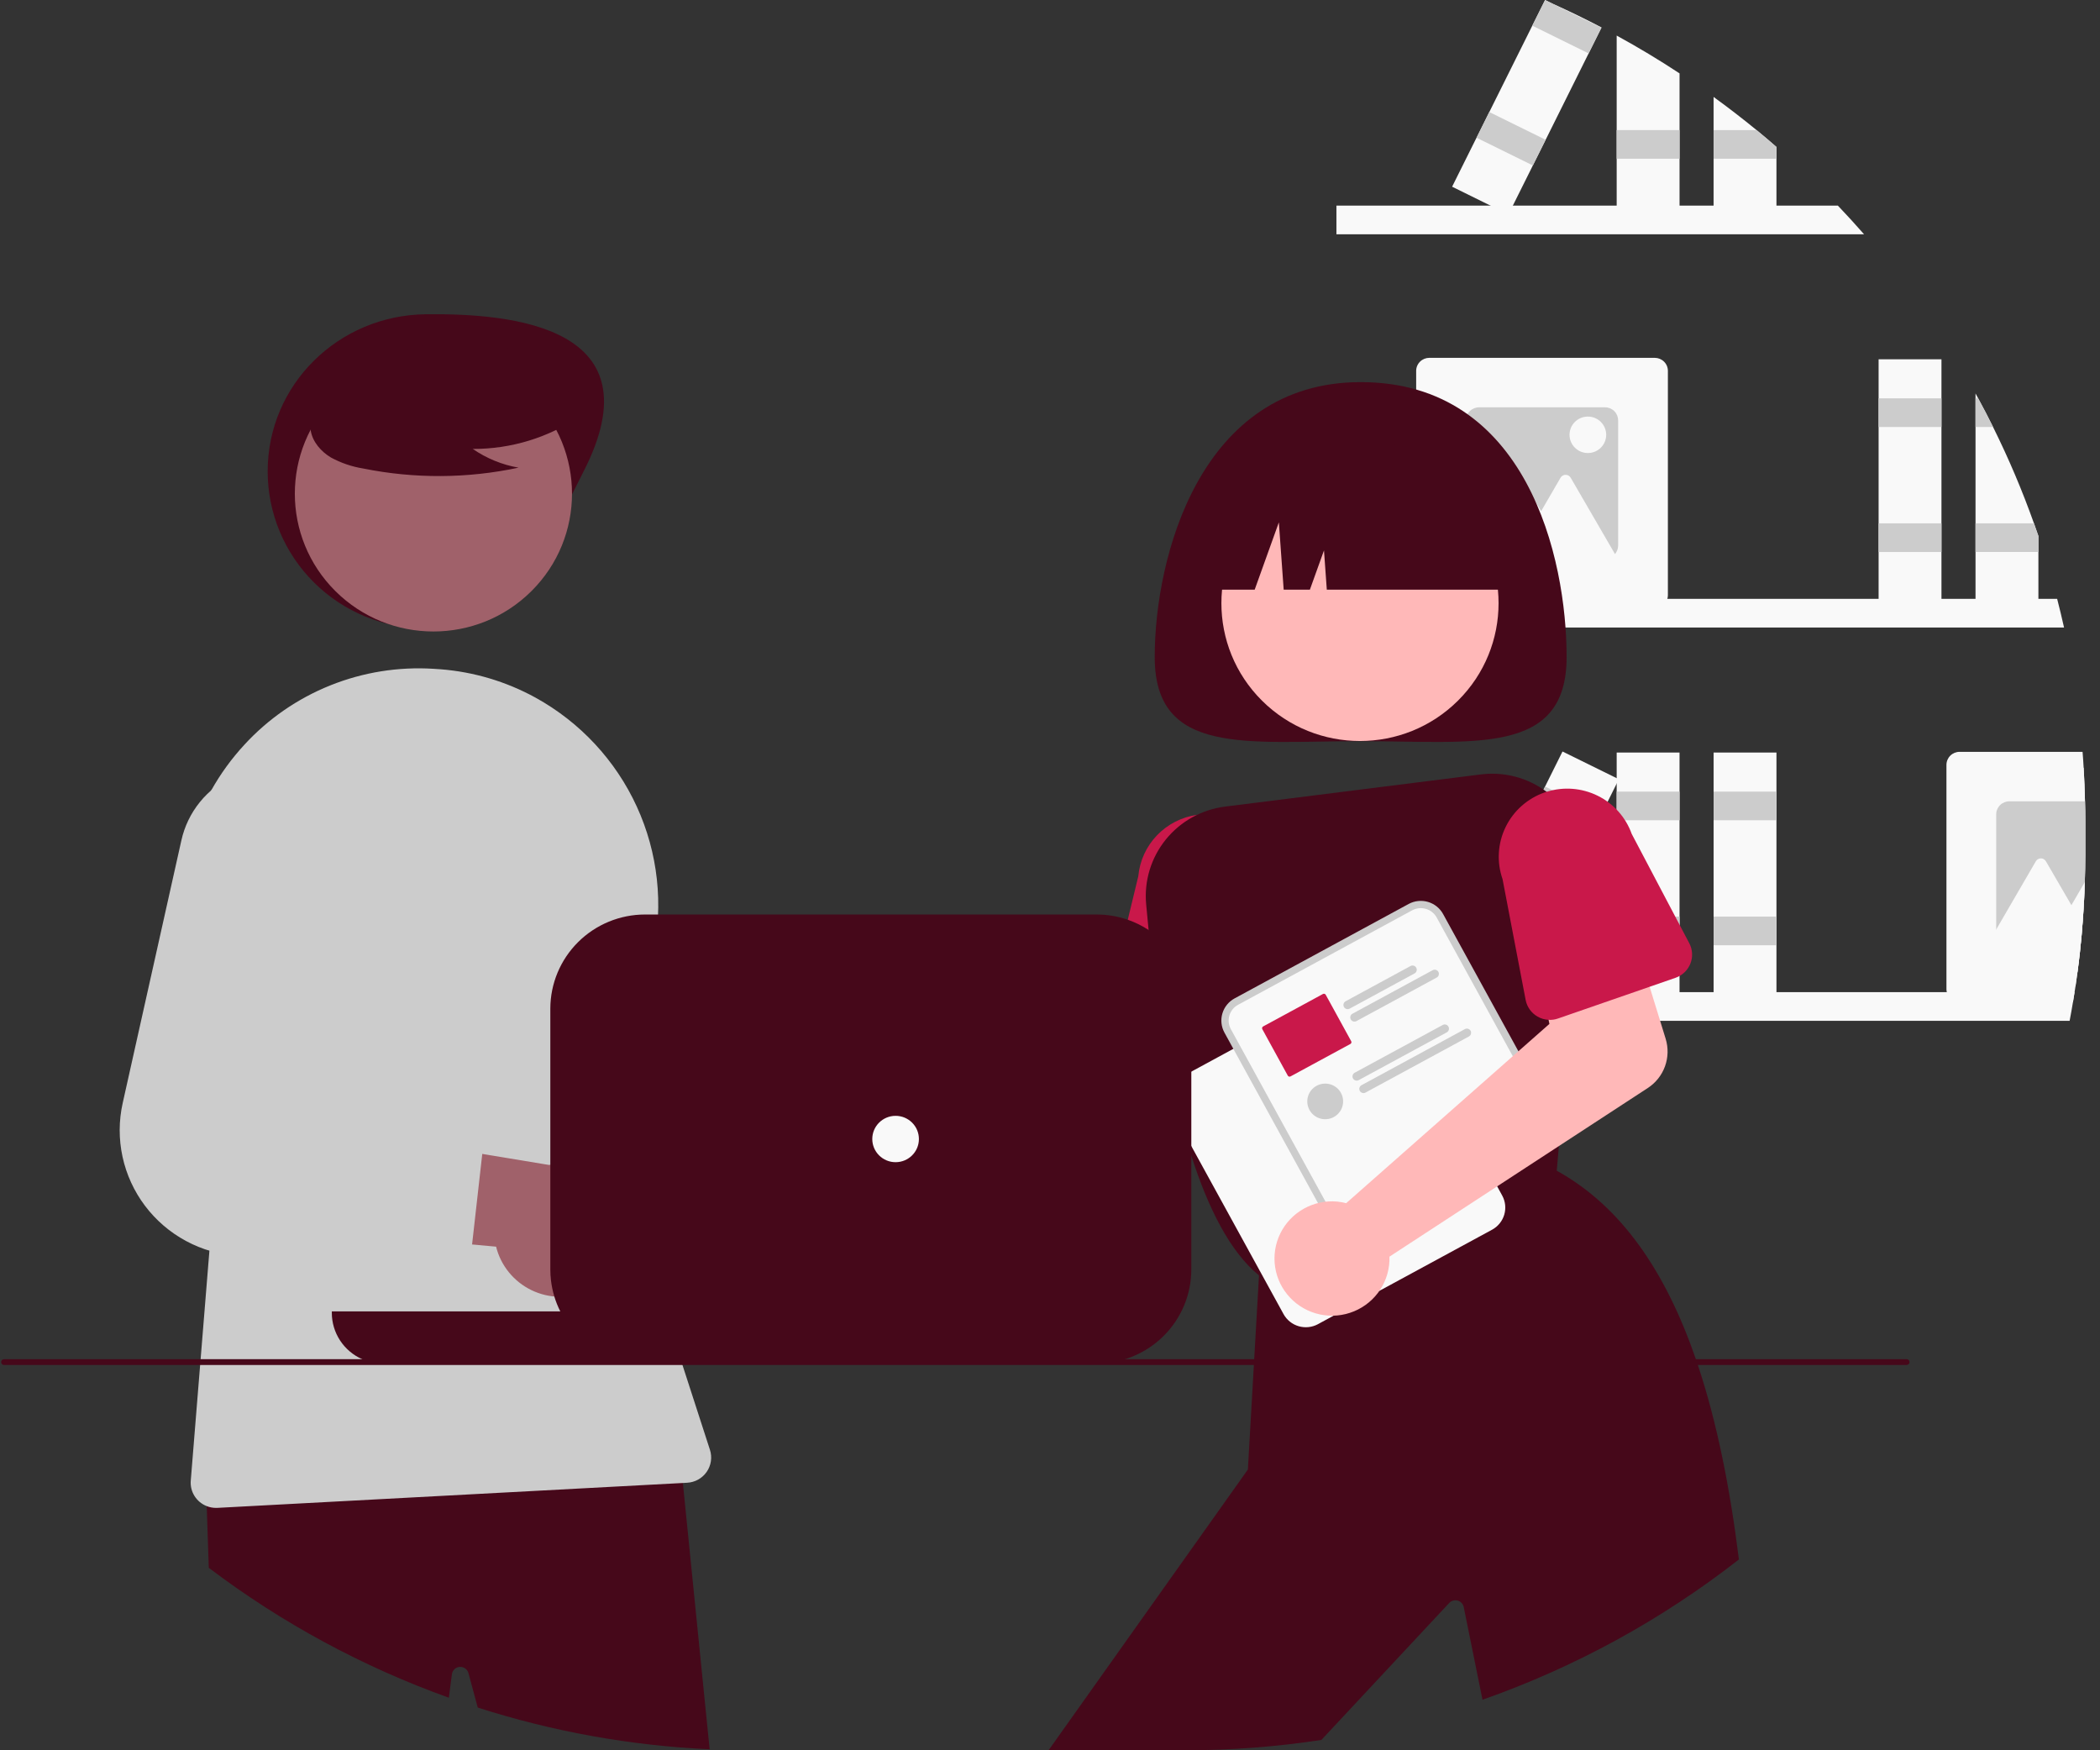 <svg width="132" height="110" viewBox="0 0 132 110" fill="none" xmlns="http://www.w3.org/2000/svg">
<rect x="0" y="0" width="132" height="110" fill="#333333" stroke="none"/>
<g clip-path="url(#clip0_426_18313)">
<path d="M129.307 37.637C129.461 38.234 129.605 38.835 129.74 39.438H84.004V37.637H129.307Z" fill="#F9F9F9"/>
<path d="M127.849 32.891C127.113 30.823 126.254 28.801 125.278 26.835C124.978 26.229 124.666 25.628 124.342 25.034C124.289 24.932 124.232 24.831 124.176 24.729V38.129H128.128V33.688L127.849 32.891Z" fill="#F9F9F9"/>
<path d="M125.278 26.835H124.176V25.034H124.342C124.666 25.628 124.978 26.228 125.278 26.835Z" fill="#CCCCCC"/>
<path d="M127.849 32.891H124.176V34.691H128.128V33.688L127.849 32.891Z" fill="#CCCCCC"/>
<path d="M122.035 22.58H118.084V38.129H122.035V22.58Z" fill="#F9F9F9"/>
<path d="M122.035 25.035H118.084V26.835H122.035V25.035Z" fill="#CCCCCC"/>
<path d="M122.035 32.891H118.084V34.692H122.035V32.891Z" fill="#CCCCCC"/>
<path d="M104.015 22.489H89.84C89.622 22.49 89.412 22.576 89.258 22.73C89.103 22.883 89.016 23.091 89.016 23.309V37.401C89.016 37.481 89.028 37.56 89.051 37.637C89.102 37.806 89.207 37.953 89.349 38.058C89.491 38.163 89.663 38.22 89.84 38.22H104.015C104.192 38.22 104.365 38.163 104.507 38.058C104.649 37.953 104.753 37.806 104.805 37.637C104.828 37.56 104.839 37.481 104.839 37.401V23.309C104.839 23.091 104.752 22.883 104.598 22.73C104.443 22.576 104.234 22.49 104.015 22.489Z" fill="#F9F9F9"/>
<path d="M103.008 23.49H90.848C90.629 23.491 90.42 23.577 90.265 23.731C90.111 23.884 90.024 24.092 90.023 24.309V36.399C90.024 36.616 90.111 36.824 90.265 36.978C90.42 37.131 90.629 37.218 90.848 37.218H103.008C103.227 37.218 103.436 37.131 103.59 36.978C103.745 36.824 103.832 36.616 103.832 36.399V24.309C103.832 24.092 103.745 23.884 103.59 23.731C103.436 23.577 103.227 23.491 103.008 23.49Z" fill="#F9F9F9"/>
<path d="M100.887 25.599H92.968C92.75 25.599 92.54 25.685 92.386 25.839C92.232 25.992 92.145 26.201 92.144 26.418V34.291C92.145 34.508 92.232 34.716 92.386 34.87C92.54 35.023 92.75 35.109 92.968 35.11H100.887C101.106 35.109 101.315 35.022 101.469 34.869C101.623 34.715 101.71 34.508 101.712 34.291V26.418C101.711 26.201 101.624 25.992 101.47 25.839C101.315 25.685 101.106 25.599 100.887 25.599Z" fill="#CCCCCC"/>
<path d="M100.399 32.902L98.727 30.022C98.694 29.966 98.648 29.921 98.593 29.889C98.537 29.857 98.474 29.84 98.409 29.84C98.345 29.84 98.282 29.857 98.226 29.889C98.171 29.921 98.124 29.966 98.092 30.022L96.871 32.125L95.269 29.367C95.237 29.312 95.191 29.266 95.135 29.234C95.079 29.202 95.016 29.185 94.952 29.185C94.888 29.185 94.824 29.202 94.769 29.234C94.713 29.266 94.667 29.312 94.635 29.367L92.962 32.247L90.972 35.674H94.81L94.43 36.328H102.389L100.399 32.902Z" fill="#F9F9F9"/>
<path d="M99.809 28.472C100.445 28.472 100.961 27.959 100.961 27.326C100.961 26.694 100.445 26.181 99.809 26.181C99.172 26.181 98.656 26.694 98.656 27.326C98.656 27.959 99.172 28.472 99.809 28.472Z" fill="#F9F9F9"/>
<path d="M131.056 50.36C131.043 49.654 131.015 48.951 130.972 48.252C130.954 47.917 130.932 47.584 130.904 47.251H123.172C122.954 47.251 122.744 47.337 122.59 47.491C122.435 47.644 122.348 47.853 122.348 48.07V62.162C122.347 62.226 122.355 62.291 122.372 62.353C122.415 62.532 122.517 62.691 122.663 62.805C122.808 62.919 122.987 62.981 123.172 62.981H130.3C130.337 62.774 130.371 62.562 130.402 62.353C130.423 62.229 130.443 62.104 130.461 61.98C130.505 61.683 130.547 61.386 130.586 61.09C130.641 60.685 130.69 60.279 130.734 59.871C130.895 58.409 130.999 56.932 131.045 55.438V55.436C131.062 54.874 131.07 54.309 131.071 53.741V51.556C131.071 51.156 131.067 50.757 131.056 50.36Z" fill="#F9F9F9"/>
<path d="M131.056 50.36C131.043 49.653 131.015 48.951 130.972 48.252H124.179C123.961 48.252 123.751 48.338 123.597 48.492C123.442 48.645 123.355 48.854 123.355 49.071V61.16C123.355 61.377 123.442 61.586 123.597 61.739C123.751 61.893 123.961 61.979 124.179 61.979H130.461C130.505 61.683 130.547 61.386 130.585 61.089C130.64 60.685 130.69 60.279 130.734 59.871C130.895 58.409 130.999 56.931 131.045 55.438V55.436C131.062 54.873 131.07 54.308 131.071 53.741V51.556C131.071 51.155 131.067 50.757 131.056 50.36Z" fill="#F9F9F9"/>
<path d="M131.056 50.36H126.3C126.081 50.36 125.872 50.447 125.718 50.6C125.563 50.754 125.476 50.962 125.476 51.179V59.052C125.476 59.269 125.563 59.477 125.718 59.631C125.872 59.784 126.081 59.871 126.3 59.871H130.734C130.895 58.409 130.999 56.931 131.045 55.438V55.436C131.062 54.873 131.07 54.308 131.071 53.741V51.556C131.071 51.156 131.067 50.757 131.056 50.36Z" fill="#CCCCCC"/>
<path d="M131.045 55.438C130.999 56.931 130.896 58.409 130.734 59.871C130.69 60.279 130.64 60.685 130.585 61.089H127.761L128.142 60.436H124.304L125.476 58.416L126.293 57.009L127.967 54.129C127.998 54.073 128.045 54.027 128.1 53.995C128.156 53.963 128.219 53.946 128.283 53.946C128.348 53.946 128.411 53.963 128.467 53.995C128.522 54.027 128.568 54.073 128.6 54.129L130.203 56.887L131.045 55.438Z" fill="#F9F9F9"/>
<path d="M117.169 14.724H84.004V12.923H115.524C116.085 13.511 116.633 14.112 117.169 14.724Z" fill="#F9F9F9"/>
<path d="M101.62 2.236C102.971 2.975 104.289 3.767 105.572 4.612V13.413H101.62V2.236Z" fill="#F9F9F9"/>
<path d="M105.571 8.176H101.62V9.976H105.571V8.176Z" fill="#CCCCCC"/>
<path d="M111.663 9.236V13.413H107.711V6.092C108.632 6.76 109.533 7.455 110.413 8.176C110.834 8.522 111.251 8.876 111.663 9.236Z" fill="#F9F9F9"/>
<path d="M111.663 9.236V9.976H107.711V8.177H110.413C110.834 8.523 111.251 8.876 111.663 9.236Z" fill="#CCCCCC"/>
<path d="M97.585 0.229C98.631 0.697 99.659 1.196 100.669 1.726L99.856 3.357L97.155 8.785L96.351 10.398L95.093 12.923L94.816 13.479L93.69 12.923L91.276 11.734L92.809 8.654H92.811L93.613 7.041L96.316 1.613L97.111 0.018L97.12 0L97.585 0.229Z" fill="#F9F9F9"/>
<path d="M100.66 1.742L99.856 3.357L96.316 1.613L97.111 0.018L97.12 0L97.585 0.229L100.66 1.742Z" fill="#CCCCCC"/>
<path d="M93.613 7.041L92.81 8.655L96.351 10.398L97.154 8.784L93.613 7.041Z" fill="#CCCCCC"/>
<path d="M130.402 62.353C130.371 62.562 130.337 62.774 130.3 62.981C130.236 63.374 130.166 63.764 130.091 64.154H84.004V62.353H130.402Z" fill="#F9F9F9"/>
<path d="M105.571 47.295H101.62V62.844H105.571V47.295Z" fill="#F9F9F9"/>
<path d="M105.571 49.75H101.62V51.55H105.571V49.75Z" fill="#CCCCCC"/>
<path d="M105.571 57.606H101.62V59.407H105.571V57.606Z" fill="#CCCCCC"/>
<path d="M111.663 47.295H107.712V62.844H111.663V47.295Z" fill="#F9F9F9"/>
<path d="M111.663 49.75H107.712V51.55H111.663V49.75Z" fill="#CCCCCC"/>
<path d="M111.663 57.606H107.712V59.407H111.663V57.606Z" fill="#CCCCCC"/>
<path d="M98.215 47.23L91.275 61.166L94.817 62.908L101.756 48.973L98.215 47.23Z" fill="#F9F9F9"/>
<path d="M97.12 49.431L96.316 51.044L99.857 52.787L100.661 51.174L97.12 49.431Z" fill="#CCCCCC"/>
<path d="M93.613 56.471L92.81 58.085L96.351 59.828L97.154 58.214L93.613 56.471Z" fill="#CCCCCC"/>
<path d="M53.694 69.292C53.859 69.386 54.017 69.494 54.165 69.613L70.47 64.568L71.389 60.547L77.675 61.133L76.744 68.41C76.668 68.998 76.403 69.545 75.988 69.971C75.573 70.396 75.031 70.676 74.442 70.769L55.254 73.789C54.974 74.463 54.494 75.037 53.878 75.434C53.262 75.831 52.539 76.032 51.805 76.01C51.072 75.988 50.362 75.745 49.771 75.313C49.18 74.88 48.735 74.279 48.495 73.59C48.256 72.9 48.234 72.154 48.431 71.451C48.629 70.748 49.037 70.122 49.602 69.656C50.166 69.189 50.86 68.904 51.591 68.839C52.322 68.774 53.056 68.932 53.694 69.292Z" fill="#FFB8B8"/>
<path d="M80.581 63.545L80.473 61.71V61.709L80.443 61.206L80.125 55.802C80.22 54.676 79.863 53.557 79.13 52.692C78.398 51.827 77.351 51.286 76.218 51.187C75.892 51.158 75.564 51.166 75.24 51.212C74.278 51.347 73.39 51.802 72.72 52.502C72.05 53.202 71.638 54.106 71.55 55.068L70.889 57.803L69.733 62.586C69.651 62.921 69.685 63.273 69.83 63.586C69.974 63.899 70.22 64.155 70.528 64.312C70.706 64.405 70.901 64.462 71.101 64.48L73.028 64.651L74.883 64.814L77.024 65.004L77.178 65.017L77.574 65.053L78.898 65.17H78.901C79.123 65.187 79.345 65.158 79.554 65.084C79.763 65.01 79.954 64.893 80.114 64.74C80.23 64.627 80.329 64.497 80.405 64.354C80.539 64.106 80.6 63.826 80.581 63.545Z" fill="#C9184A"/>
<path d="M98.473 41.291C98.473 47.523 92.677 46.58 85.527 46.58C78.378 46.58 72.582 47.523 72.582 41.291C72.582 35.06 75.413 24.015 85.527 24.015C95.99 24.015 98.473 35.06 98.473 41.291Z" fill="#46081A"/>
<path d="M91.644 44.034C95.046 40.652 95.046 35.169 91.644 31.787C88.242 28.405 82.727 28.405 79.325 31.787C75.923 35.169 75.923 40.652 79.325 44.034C82.727 47.416 88.242 47.416 91.644 44.034Z" fill="#FFB8B8"/>
<path d="M97.746 50.211C97.579 50.05 97.401 49.9 97.214 49.763C96.029 48.873 94.541 48.482 93.069 48.672L77.017 50.691C75.546 50.873 74.205 51.616 73.277 52.764C72.349 53.913 71.907 55.375 72.045 56.842C72.09 57.351 72.142 57.888 72.198 58.447C72.272 59.148 72.354 59.884 72.449 60.645C72.607 61.925 72.799 63.276 73.028 64.65C73.228 65.834 73.455 67.034 73.715 68.219C73.79 68.561 73.868 68.902 73.949 69.242C73.949 69.243 73.949 69.244 73.95 69.245C73.95 69.246 73.95 69.247 73.951 69.248C73.96 69.29 73.969 69.331 73.98 69.371C73.98 69.375 73.981 69.378 73.982 69.381C74.096 69.854 74.215 70.322 74.339 70.784C74.387 70.955 74.433 71.125 74.48 71.292C74.609 71.747 74.744 72.194 74.883 72.632C75.929 75.897 77.312 78.677 79.138 80.155C79.161 80.177 79.185 80.195 79.211 80.215L79.284 80.272L79.39 80.239L79.841 80.106L80.225 79.99L85.236 78.491L86.483 78.118L90.491 76.918H90.492L94.157 75.822L94.604 75.687L97.752 74.746L97.853 73.577L97.988 72.026L98.069 71.094L98.706 63.742L99.078 59.452L99.481 54.795C99.556 53.951 99.439 53.1 99.139 52.307C98.838 51.513 98.363 50.797 97.746 50.211Z" fill="#46081A"/>
<path d="M106.722 85.785C106.68 85.663 106.64 85.541 106.598 85.421C104.715 79.959 101.939 75.828 97.853 73.577C97.851 73.577 97.851 73.575 97.849 73.575L97.779 73.537L94.219 74.762L93.78 74.913L93.322 75.072L93.316 75.074L89.983 76.221L89.978 76.223L87.362 77.122H87.361L84.941 77.954H84.939L84.377 78.149L80.148 79.604L79.657 79.773L79.218 79.924L79.15 79.948L79.138 80.155L78.835 85.421L78.815 85.785L78.438 92.356L65.909 110H74.48C77.352 110.001 80.22 109.783 83.058 109.35L91.1 100.734C91.168 100.665 91.253 100.615 91.347 100.591C91.44 100.566 91.539 100.567 91.632 100.594C91.725 100.621 91.809 100.673 91.875 100.744C91.941 100.815 91.986 100.902 92.005 100.997L93.186 106.823C99.006 104.777 104.45 101.799 109.303 98.007C108.739 93.483 107.914 89.359 106.722 85.785Z" fill="#46081A"/>
<path d="M75.419 37.06H78.865L80.385 32.829L80.689 37.06H82.335L83.222 34.592L83.399 37.06H95.635C95.635 35.856 95.397 34.664 94.933 33.552C94.47 32.44 93.791 31.429 92.935 30.578C92.078 29.727 91.062 29.052 89.943 28.591C88.824 28.13 87.625 27.893 86.414 27.893H84.641C82.195 27.893 79.85 28.859 78.12 30.578C76.391 32.297 75.419 34.629 75.419 37.06Z" fill="#46081A"/>
<path d="M54.227 82.942C53.665 83.177 53.057 83.287 52.448 83.263C51.838 83.24 51.241 83.083 50.699 82.805C50.156 82.528 49.682 82.135 49.309 81.655C48.936 81.175 48.673 80.62 48.539 80.028L33.803 78.369L38.742 72.488L51.979 74.965C52.994 74.807 54.032 75.025 54.896 75.577C55.76 76.13 56.39 76.978 56.667 77.961C56.944 78.944 56.849 79.995 56.4 80.913C55.95 81.831 55.177 82.553 54.227 82.942Z" fill="#A0616A"/>
<path d="M46.282 72.057L40.053 70.95L39.601 70.87C39.24 70.806 38.896 70.666 38.592 70.46C38.289 70.255 38.033 69.988 37.841 69.677C37.648 69.366 37.525 69.018 37.477 68.656C37.43 68.294 37.461 67.926 37.566 67.576L40.625 57.473L40.716 57.173C41.098 55.889 41.03 54.514 40.523 53.273C40.017 52.032 39.101 50.999 37.927 50.343C37.132 49.905 36.246 49.654 35.338 49.611C34.43 49.568 33.524 49.734 32.691 50.096C31.858 50.458 31.12 51.006 30.535 51.697C29.949 52.389 29.532 53.205 29.316 54.083L25.415 69.91L25.27 70.497C24.998 71.601 24.968 72.751 25.183 73.868C25.398 74.984 25.853 76.042 26.517 76.968C27.18 77.894 28.037 78.668 29.028 79.235C30.019 79.802 31.122 80.15 32.261 80.255C32.273 80.257 32.285 80.257 32.297 80.259L34.632 80.465L37.661 80.732L41.471 81.069L45.026 81.384C45.491 81.426 45.956 81.293 46.327 81.01C46.698 80.727 46.949 80.316 47.029 79.859C47.035 79.833 47.038 79.808 47.042 79.782L47.797 74.182L47.804 74.131C47.869 73.656 47.747 73.176 47.463 72.789C47.179 72.402 46.756 72.14 46.282 72.057Z" fill="#CCCCCC"/>
<path d="M36.686 29.622C34.199 34.482 32.24 39.495 26.755 39.495C24.121 39.495 21.595 38.455 19.733 36.603C17.871 34.752 16.825 32.241 16.825 29.622C16.825 24.17 21.271 19.818 26.755 19.75C32.329 19.681 41.314 20.577 36.686 29.622Z" fill="#46081A"/>
<path d="M42.923 93.201L42.698 90.965L42.529 90.974L12.918 92.392L12.994 94.655L13.124 98.532C17.706 102.001 22.795 104.755 28.213 106.697L28.406 105.215C28.423 105.095 28.481 104.983 28.571 104.9C28.661 104.817 28.776 104.768 28.899 104.76C29.021 104.752 29.143 104.787 29.242 104.858C29.342 104.929 29.414 105.032 29.446 105.15L30.03 107.315C34.75 108.828 39.652 109.71 44.606 109.938L42.923 93.201Z" fill="#46081A"/>
<path d="M33.403 37.151C36.805 33.769 36.805 28.286 33.403 24.904C30.002 21.522 24.486 21.522 21.084 24.904C17.682 28.286 17.682 33.769 21.084 37.151C24.486 40.533 30.002 40.533 33.403 37.151Z" fill="#A0616A"/>
<path d="M44.625 91.116L42.898 85.785L42.868 85.694L42.78 85.421L42.288 83.902C42.128 83.409 41.976 82.914 41.835 82.417C41.705 81.969 41.584 81.52 41.471 81.07C41.31 80.443 41.163 79.814 41.031 79.183C40.584 77.062 40.286 74.913 40.139 72.751C40.099 72.152 40.07 71.552 40.053 70.95C39.946 67.264 40.28 63.578 41.048 59.97C41.716 56.849 41.359 53.599 40.029 50.695C38.699 47.792 36.467 45.391 33.66 43.844C31.818 42.832 29.78 42.224 27.682 42.061C27.538 42.05 27.393 42.041 27.246 42.032C25.03 41.893 22.811 42.25 20.753 43.078C18.694 43.906 16.849 45.182 15.353 46.813C14.552 47.681 13.856 48.639 13.28 49.668C11.681 52.532 11.081 55.841 11.573 59.079L13.632 72.82L13.163 78.604L12.61 85.421L12.58 85.785L11.991 93.053C11.963 93.392 12.045 93.731 12.226 94.019C12.407 94.308 12.676 94.531 12.994 94.655C13.181 94.73 13.38 94.767 13.58 94.766C13.61 94.766 13.637 94.766 13.666 94.765L42.923 93.201L43.191 93.186C43.435 93.174 43.672 93.105 43.886 92.987C44.099 92.868 44.282 92.702 44.421 92.502C44.559 92.302 44.65 92.073 44.685 91.833C44.721 91.592 44.7 91.347 44.625 91.116Z" fill="#CCCCCC"/>
<path d="M36.487 26.133C34.497 27.497 32.134 28.223 29.717 28.214C30.579 28.808 31.561 29.21 32.594 29.391C29.38 30.076 26.058 30.095 22.836 29.445C22.12 29.331 21.429 29.095 20.793 28.748C20.175 28.374 19.657 27.78 19.532 27.071C19.318 25.855 20.271 24.751 21.262 24.006C22.778 22.884 24.526 22.11 26.38 21.742C28.234 21.374 30.147 21.42 31.981 21.877C33.179 22.184 34.378 22.704 35.156 23.66C35.934 24.616 36.164 26.09 35.423 27.075L36.487 26.133Z" fill="#46081A"/>
<path d="M36.933 81.141C36.376 81.388 35.771 81.51 35.161 81.5C34.551 81.489 33.95 81.346 33.402 81.08C32.854 80.814 32.371 80.431 31.988 79.96C31.604 79.488 31.329 78.938 31.183 78.349L16.413 77.008L21.224 71.022L34.512 73.214C35.523 73.034 36.565 73.23 37.441 73.763C38.317 74.297 38.966 75.131 39.264 76.108C39.562 77.085 39.49 78.137 39.06 79.065C38.631 79.992 37.874 80.731 36.933 81.141Z" fill="#A0616A"/>
<path d="M28.754 70.43L25.415 69.911L22.047 69.386C21.684 69.33 21.338 69.198 21.03 68.999C20.722 68.8 20.46 68.538 20.261 68.232C20.062 67.925 19.931 67.58 19.876 67.219C19.821 66.858 19.843 66.49 19.941 66.138L22.864 55.669C23.218 54.377 23.12 53.004 22.586 51.775C22.052 50.545 21.114 49.532 19.926 48.902C19.124 48.476 18.232 48.242 17.323 48.218C16.413 48.195 15.511 48.382 14.687 48.765C13.86 49.142 13.133 49.705 12.562 50.41C11.992 51.114 11.594 51.94 11.399 52.824L7.713 69.321C7.464 70.433 7.461 71.587 7.702 72.701C7.944 73.815 8.424 74.865 9.111 75.777C9.798 76.689 10.676 77.444 11.683 77.988C12.691 78.532 13.805 78.854 14.949 78.93L27.701 79.781C28.167 79.812 28.628 79.669 28.993 79.378C29.358 79.088 29.6 78.672 29.671 78.213C29.677 78.187 29.678 78.162 29.682 78.136L30.314 72.521L30.32 72.47C30.374 71.995 30.241 71.517 29.95 71.137C29.658 70.756 29.229 70.503 28.754 70.43Z" fill="#CCCCCC"/>
<path d="M85.249 61.726L84.484 62.141L75.069 67.248L74.304 67.662C73.934 67.864 73.658 68.204 73.539 68.607C73.42 69.01 73.466 69.444 73.668 69.813L80.68 82.588C80.883 82.957 81.225 83.231 81.63 83.349C82.036 83.468 82.472 83.421 82.843 83.221L82.845 83.219L93.785 77.285L93.787 77.284C94.158 77.083 94.433 76.743 94.553 76.34C94.672 75.936 94.625 75.503 94.423 75.134L87.412 62.358C87.209 61.99 86.867 61.716 86.462 61.598C86.056 61.479 85.62 61.525 85.249 61.726Z" fill="#F9F9F9"/>
<path d="M85.468 62.127L84.563 62.618L75.429 67.573L74.524 68.064C74.26 68.207 74.064 68.449 73.979 68.736C73.894 69.023 73.927 69.332 74.071 69.595L81.083 82.37C81.227 82.633 81.471 82.828 81.76 82.912C82.048 82.996 82.359 82.963 82.623 82.82L82.625 82.819L93.566 76.885L93.567 76.884C93.832 76.74 94.028 76.499 94.112 76.212C94.197 75.924 94.164 75.616 94.02 75.353L87.009 62.577C86.864 62.315 86.621 62.12 86.332 62.036C86.043 61.951 85.733 61.984 85.468 62.127Z" fill="#F9F9F9"/>
<path d="M85.725 65.734C85.691 65.672 85.634 65.627 85.567 65.607C85.499 65.587 85.426 65.595 85.364 65.628L85 65.826L81.284 67.842C81.223 67.876 81.177 67.932 81.157 67.999C81.138 68.066 81.145 68.138 81.179 68.2C81.213 68.261 81.269 68.307 81.337 68.327C81.404 68.347 81.477 68.339 81.538 68.306L85.619 66.092C85.681 66.058 85.726 66.002 85.746 65.935C85.766 65.868 85.759 65.795 85.725 65.734Z" fill="#F9F9F9"/>
<path d="M87.115 65.994C87.099 65.964 87.076 65.937 87.049 65.915C87.022 65.894 86.991 65.877 86.957 65.868C86.924 65.858 86.889 65.855 86.855 65.859C86.82 65.863 86.787 65.874 86.756 65.89L81.714 68.625C81.684 68.642 81.657 68.664 81.635 68.691C81.613 68.718 81.597 68.749 81.587 68.782C81.577 68.816 81.574 68.85 81.578 68.885C81.582 68.919 81.592 68.953 81.609 68.983C81.626 69.013 81.648 69.04 81.675 69.062C81.703 69.083 81.734 69.1 81.767 69.109C81.8 69.119 81.835 69.122 81.87 69.118C81.905 69.115 81.938 69.104 81.969 69.088L82.203 68.96L83.67 68.164H83.672L87.009 66.353C87.04 66.337 87.067 66.314 87.089 66.287C87.111 66.26 87.128 66.229 87.138 66.196C87.148 66.162 87.151 66.127 87.147 66.093C87.143 66.058 87.132 66.025 87.115 65.994Z" fill="#F9F9F9"/>
<path d="M81.636 70.353L80.035 67.434C80.018 67.405 79.991 67.383 79.958 67.374C79.926 67.365 79.891 67.369 79.861 67.385L79.085 67.806L78.682 68.024L76.519 69.197L76.099 69.424C76.07 69.441 76.048 69.468 76.039 69.501C76.03 69.533 76.034 69.568 76.05 69.597L76.152 69.785L77.65 72.516C77.667 72.545 77.694 72.566 77.726 72.576C77.759 72.585 77.793 72.581 77.823 72.565L80.405 71.165L80.808 70.946L81.584 70.526C81.599 70.518 81.612 70.507 81.623 70.494C81.634 70.481 81.641 70.466 81.646 70.45C81.651 70.434 81.653 70.417 81.651 70.4C81.649 70.383 81.644 70.367 81.636 70.353Z" fill="#F9F9F9"/>
<path d="M87.749 69.437C87.715 69.376 87.659 69.33 87.591 69.311C87.524 69.291 87.451 69.298 87.39 69.332L81.855 72.334C81.806 72.361 81.767 72.402 81.743 72.452C81.719 72.502 81.712 72.558 81.722 72.612C81.725 72.641 81.735 72.668 81.749 72.693C81.763 72.718 81.781 72.74 81.802 72.76L81.804 72.762C81.845 72.798 81.896 72.822 81.951 72.828C82.006 72.835 82.061 72.824 82.11 72.798L87.644 69.796C87.675 69.779 87.702 69.757 87.724 69.73C87.746 69.703 87.762 69.671 87.772 69.638C87.781 69.605 87.784 69.57 87.78 69.535C87.776 69.501 87.766 69.468 87.749 69.437Z" fill="#F9F9F9"/>
<path d="M89.141 69.698C89.124 69.667 89.101 69.641 89.074 69.619C89.047 69.597 89.015 69.581 88.982 69.571C88.948 69.562 88.913 69.559 88.879 69.563C88.844 69.567 88.81 69.577 88.78 69.594L82.284 73.117C82.235 73.142 82.196 73.183 82.172 73.233C82.147 73.282 82.14 73.338 82.15 73.392V73.394C82.154 73.422 82.163 73.449 82.178 73.474C82.192 73.5 82.21 73.523 82.233 73.543C82.273 73.58 82.325 73.604 82.379 73.611C82.434 73.617 82.49 73.606 82.538 73.579L89.034 70.056C89.096 70.023 89.142 69.966 89.162 69.899C89.182 69.832 89.174 69.759 89.141 69.698Z" fill="#F9F9F9"/>
<path d="M80.002 75.256C80.624 75.256 81.128 74.755 81.128 74.136C81.128 73.518 80.624 73.017 80.002 73.017C79.379 73.017 78.875 73.518 78.875 74.136C78.875 74.755 79.379 75.256 80.002 75.256Z" fill="#F9F9F9"/>
<path d="M88.545 56.811L87.781 57.225L78.365 62.333L77.601 62.747C77.23 62.949 76.955 63.288 76.836 63.691C76.716 64.095 76.763 64.528 76.965 64.897L83.977 77.673C84.179 78.041 84.521 78.315 84.927 78.434C85.332 78.552 85.768 78.506 86.14 78.305L86.142 78.304L97.082 72.37L97.084 72.369C97.455 72.167 97.73 71.827 97.849 71.424C97.968 71.021 97.922 70.587 97.72 70.218L90.708 57.443C90.505 57.074 90.163 56.801 89.758 56.682C89.353 56.564 88.916 56.61 88.545 56.811Z" fill="#CCCCCC"/>
<path d="M88.765 57.211L87.859 57.702L78.726 62.657L77.821 63.148C77.556 63.291 77.361 63.533 77.276 63.82C77.191 64.107 77.224 64.416 77.368 64.679L84.379 77.454C84.524 77.717 84.767 77.912 85.056 77.996C85.345 78.08 85.655 78.047 85.92 77.904L85.922 77.903L96.862 71.969L96.864 71.968C97.128 71.825 97.324 71.583 97.409 71.296C97.494 71.008 97.461 70.7 97.317 70.437L90.305 57.661C90.161 57.399 89.917 57.204 89.629 57.12C89.34 57.035 89.029 57.068 88.765 57.211Z" fill="#F9F9F9"/>
<path d="M89.022 60.818C88.988 60.757 88.931 60.711 88.863 60.691C88.796 60.672 88.723 60.679 88.661 60.712L86.782 61.732L86.258 62.016L84.58 62.926C84.519 62.96 84.473 63.017 84.454 63.084C84.434 63.151 84.442 63.223 84.475 63.284C84.509 63.346 84.566 63.391 84.633 63.411C84.701 63.431 84.773 63.424 84.835 63.391L86.813 62.318L87.227 62.093L88.915 61.177C88.977 61.143 89.023 61.086 89.043 61.019C89.063 60.952 89.055 60.88 89.022 60.818Z" fill="#CCCCCC"/>
<path d="M90.412 61.078C90.395 61.048 90.373 61.021 90.346 60.999C90.319 60.978 90.287 60.962 90.254 60.952C90.221 60.942 90.186 60.939 90.151 60.943C90.117 60.947 90.083 60.958 90.053 60.974L87.432 62.396L87.029 62.615L85.011 63.709C84.98 63.726 84.953 63.748 84.932 63.775C84.91 63.802 84.894 63.833 84.884 63.866C84.874 63.9 84.871 63.934 84.875 63.969C84.878 64.003 84.889 64.037 84.906 64.067C84.922 64.097 84.945 64.124 84.972 64.146C84.999 64.167 85.03 64.183 85.064 64.193C85.097 64.203 85.132 64.206 85.167 64.202C85.201 64.199 85.235 64.188 85.266 64.171L87.284 63.077L87.687 62.859L90.305 61.437C90.336 61.42 90.364 61.398 90.386 61.371C90.408 61.344 90.424 61.313 90.434 61.28C90.444 61.246 90.447 61.211 90.443 61.177C90.44 61.142 90.429 61.109 90.412 61.078Z" fill="#CCCCCC"/>
<path d="M84.932 65.437L83.656 63.11L83.436 62.71L83.331 62.519C83.315 62.489 83.287 62.468 83.255 62.459C83.222 62.449 83.187 62.453 83.157 62.469L80.566 63.875L79.396 64.509C79.366 64.525 79.344 64.553 79.335 64.585C79.326 64.617 79.33 64.652 79.346 64.682L79.451 64.871L79.564 65.08L79.67 65.272V65.273L80.947 67.6C80.963 67.629 80.99 67.651 81.023 67.66C81.055 67.669 81.09 67.665 81.119 67.649L84.881 65.61C84.896 65.602 84.909 65.591 84.919 65.578C84.93 65.565 84.938 65.55 84.943 65.534C84.948 65.518 84.949 65.501 84.947 65.485C84.945 65.468 84.94 65.452 84.932 65.437Z" fill="#C9184A"/>
<path d="M91.045 64.521C91.012 64.46 90.955 64.414 90.888 64.395C90.82 64.375 90.748 64.382 90.686 64.416L89.033 65.313L88.63 65.532L87.033 66.397L85.152 67.418C85.121 67.434 85.094 67.457 85.072 67.484C85.05 67.511 85.034 67.542 85.024 67.575C85.014 67.609 85.011 67.644 85.015 67.678C85.018 67.713 85.029 67.746 85.046 67.777C85.062 67.807 85.085 67.834 85.112 67.856C85.139 67.878 85.171 67.894 85.204 67.904C85.237 67.913 85.273 67.917 85.307 67.913C85.342 67.909 85.376 67.899 85.406 67.882L88.884 65.996L89.287 65.777L90.941 64.88C90.972 64.863 90.999 64.841 91.02 64.814C91.042 64.787 91.058 64.755 91.068 64.722C91.078 64.689 91.081 64.654 91.077 64.619C91.073 64.585 91.062 64.552 91.045 64.521Z" fill="#CCCCCC"/>
<path d="M92.437 64.782C92.42 64.751 92.398 64.725 92.37 64.703C92.343 64.681 92.312 64.665 92.278 64.655C92.245 64.646 92.21 64.643 92.175 64.647C92.14 64.65 92.107 64.661 92.076 64.678L89.463 66.096L89.06 66.315L85.58 68.201C85.55 68.217 85.522 68.24 85.501 68.267C85.478 68.294 85.462 68.325 85.452 68.358C85.442 68.391 85.439 68.426 85.443 68.461C85.447 68.495 85.457 68.529 85.474 68.559C85.491 68.59 85.513 68.617 85.541 68.638C85.568 68.66 85.599 68.676 85.633 68.686C85.666 68.695 85.701 68.698 85.736 68.695C85.771 68.691 85.804 68.68 85.835 68.663L89.313 66.777L89.716 66.559L92.331 65.14C92.393 65.107 92.439 65.05 92.458 64.983C92.478 64.915 92.471 64.843 92.437 64.782Z" fill="#CCCCCC"/>
<path d="M83.298 70.34C83.92 70.34 84.425 69.839 84.425 69.22C84.425 68.602 83.92 68.101 83.298 68.101C82.676 68.101 82.172 68.602 82.172 69.22C82.172 69.839 82.676 70.34 83.298 70.34Z" fill="#CCCCCC"/>
<path d="M84.055 75.516C84.244 75.535 84.432 75.568 84.617 75.616L97.391 64.35L96.565 60.309L102.537 58.273L104.699 65.286C104.873 65.853 104.858 66.46 104.656 67.017C104.454 67.575 104.075 68.052 103.577 68.377L87.337 78.977C87.361 79.707 87.161 80.426 86.764 81.039C86.366 81.653 85.791 82.132 85.113 82.412C84.435 82.692 83.688 82.761 82.97 82.609C82.252 82.456 81.598 82.09 81.095 81.559C80.591 81.028 80.262 80.358 80.151 79.636C80.041 78.915 80.154 78.177 80.475 77.521C80.796 76.865 81.311 76.322 81.95 75.964C82.59 75.606 83.324 75.45 84.055 75.516Z" fill="#FFB8B8"/>
<path d="M106.184 59.281L102.565 52.41C102.192 51.365 101.426 50.505 100.428 50.011C99.429 49.517 98.277 49.428 97.213 49.763C97.173 49.774 97.135 49.786 97.094 49.801C96.017 50.175 95.133 50.959 94.637 51.981C94.14 53.003 94.072 54.178 94.446 55.25L95.898 62.844C95.94 63.062 96.028 63.267 96.157 63.448C96.286 63.628 96.453 63.779 96.646 63.889C96.856 64.012 97.094 64.082 97.338 64.093C97.539 64.106 97.74 64.078 97.93 64.011L98.706 63.742L103.691 62.016L105.321 61.451C105.531 61.378 105.723 61.261 105.884 61.108C106.044 60.954 106.17 60.768 106.252 60.562C106.334 60.356 106.37 60.136 106.358 59.914C106.346 59.693 106.287 59.477 106.184 59.281Z" fill="#C9184A"/>
<path d="M119.845 85.785H0.254C0.205 85.785 0.159 85.766 0.124 85.732C0.09 85.698 0.071 85.651 0.071 85.603C0.071 85.555 0.09 85.508 0.124 85.474C0.159 85.44 0.205 85.421 0.254 85.421H119.845C119.894 85.421 119.94 85.44 119.975 85.474C120.009 85.508 120.028 85.555 120.028 85.603C120.028 85.651 120.009 85.698 119.975 85.732C119.94 85.766 119.894 85.785 119.845 85.785Z" fill="#46081A"/>
<path d="M20.857 82.416V82.507C20.857 83.125 21.038 83.729 21.377 84.246C21.716 84.763 22.199 85.171 22.767 85.421C23.174 85.602 23.616 85.695 24.062 85.694H53.639V82.416H20.857Z" fill="#46081A"/>
<path d="M74.29 60.818C73.82 59.855 73.098 59.036 72.198 58.448C71.79 58.179 71.351 57.963 70.889 57.803C70.259 57.585 69.598 57.473 68.931 57.474H40.544C38.966 57.475 37.453 58.099 36.337 59.209C35.222 60.318 34.594 61.822 34.592 63.391V79.777C34.592 80.007 34.605 80.237 34.632 80.465C34.673 80.807 34.742 81.144 34.841 81.474C34.939 81.799 35.065 82.114 35.218 82.417C35.711 83.402 36.471 84.23 37.412 84.809C38.353 85.388 39.438 85.695 40.544 85.694H68.931C69.713 85.695 70.487 85.542 71.209 85.244C71.931 84.947 72.588 84.511 73.14 83.962C73.693 83.412 74.132 82.76 74.431 82.042C74.73 81.324 74.883 80.554 74.883 79.777V63.391C74.884 62.5 74.681 61.62 74.29 60.818Z" fill="#46081A"/>
<path d="M56.294 73.04C57.104 73.04 57.76 72.388 57.76 71.584C57.76 70.779 57.104 70.127 56.294 70.127C55.485 70.127 54.829 70.779 54.829 71.584C54.829 72.388 55.485 73.04 56.294 73.04Z" fill="#F9F9F9"/>
</g>
<defs>
<clipPath id="clip0_426_18313">
<rect width="131" height="110" fill="white" transform="translate(0.071)"/>
</clipPath>
</defs>
</svg>
